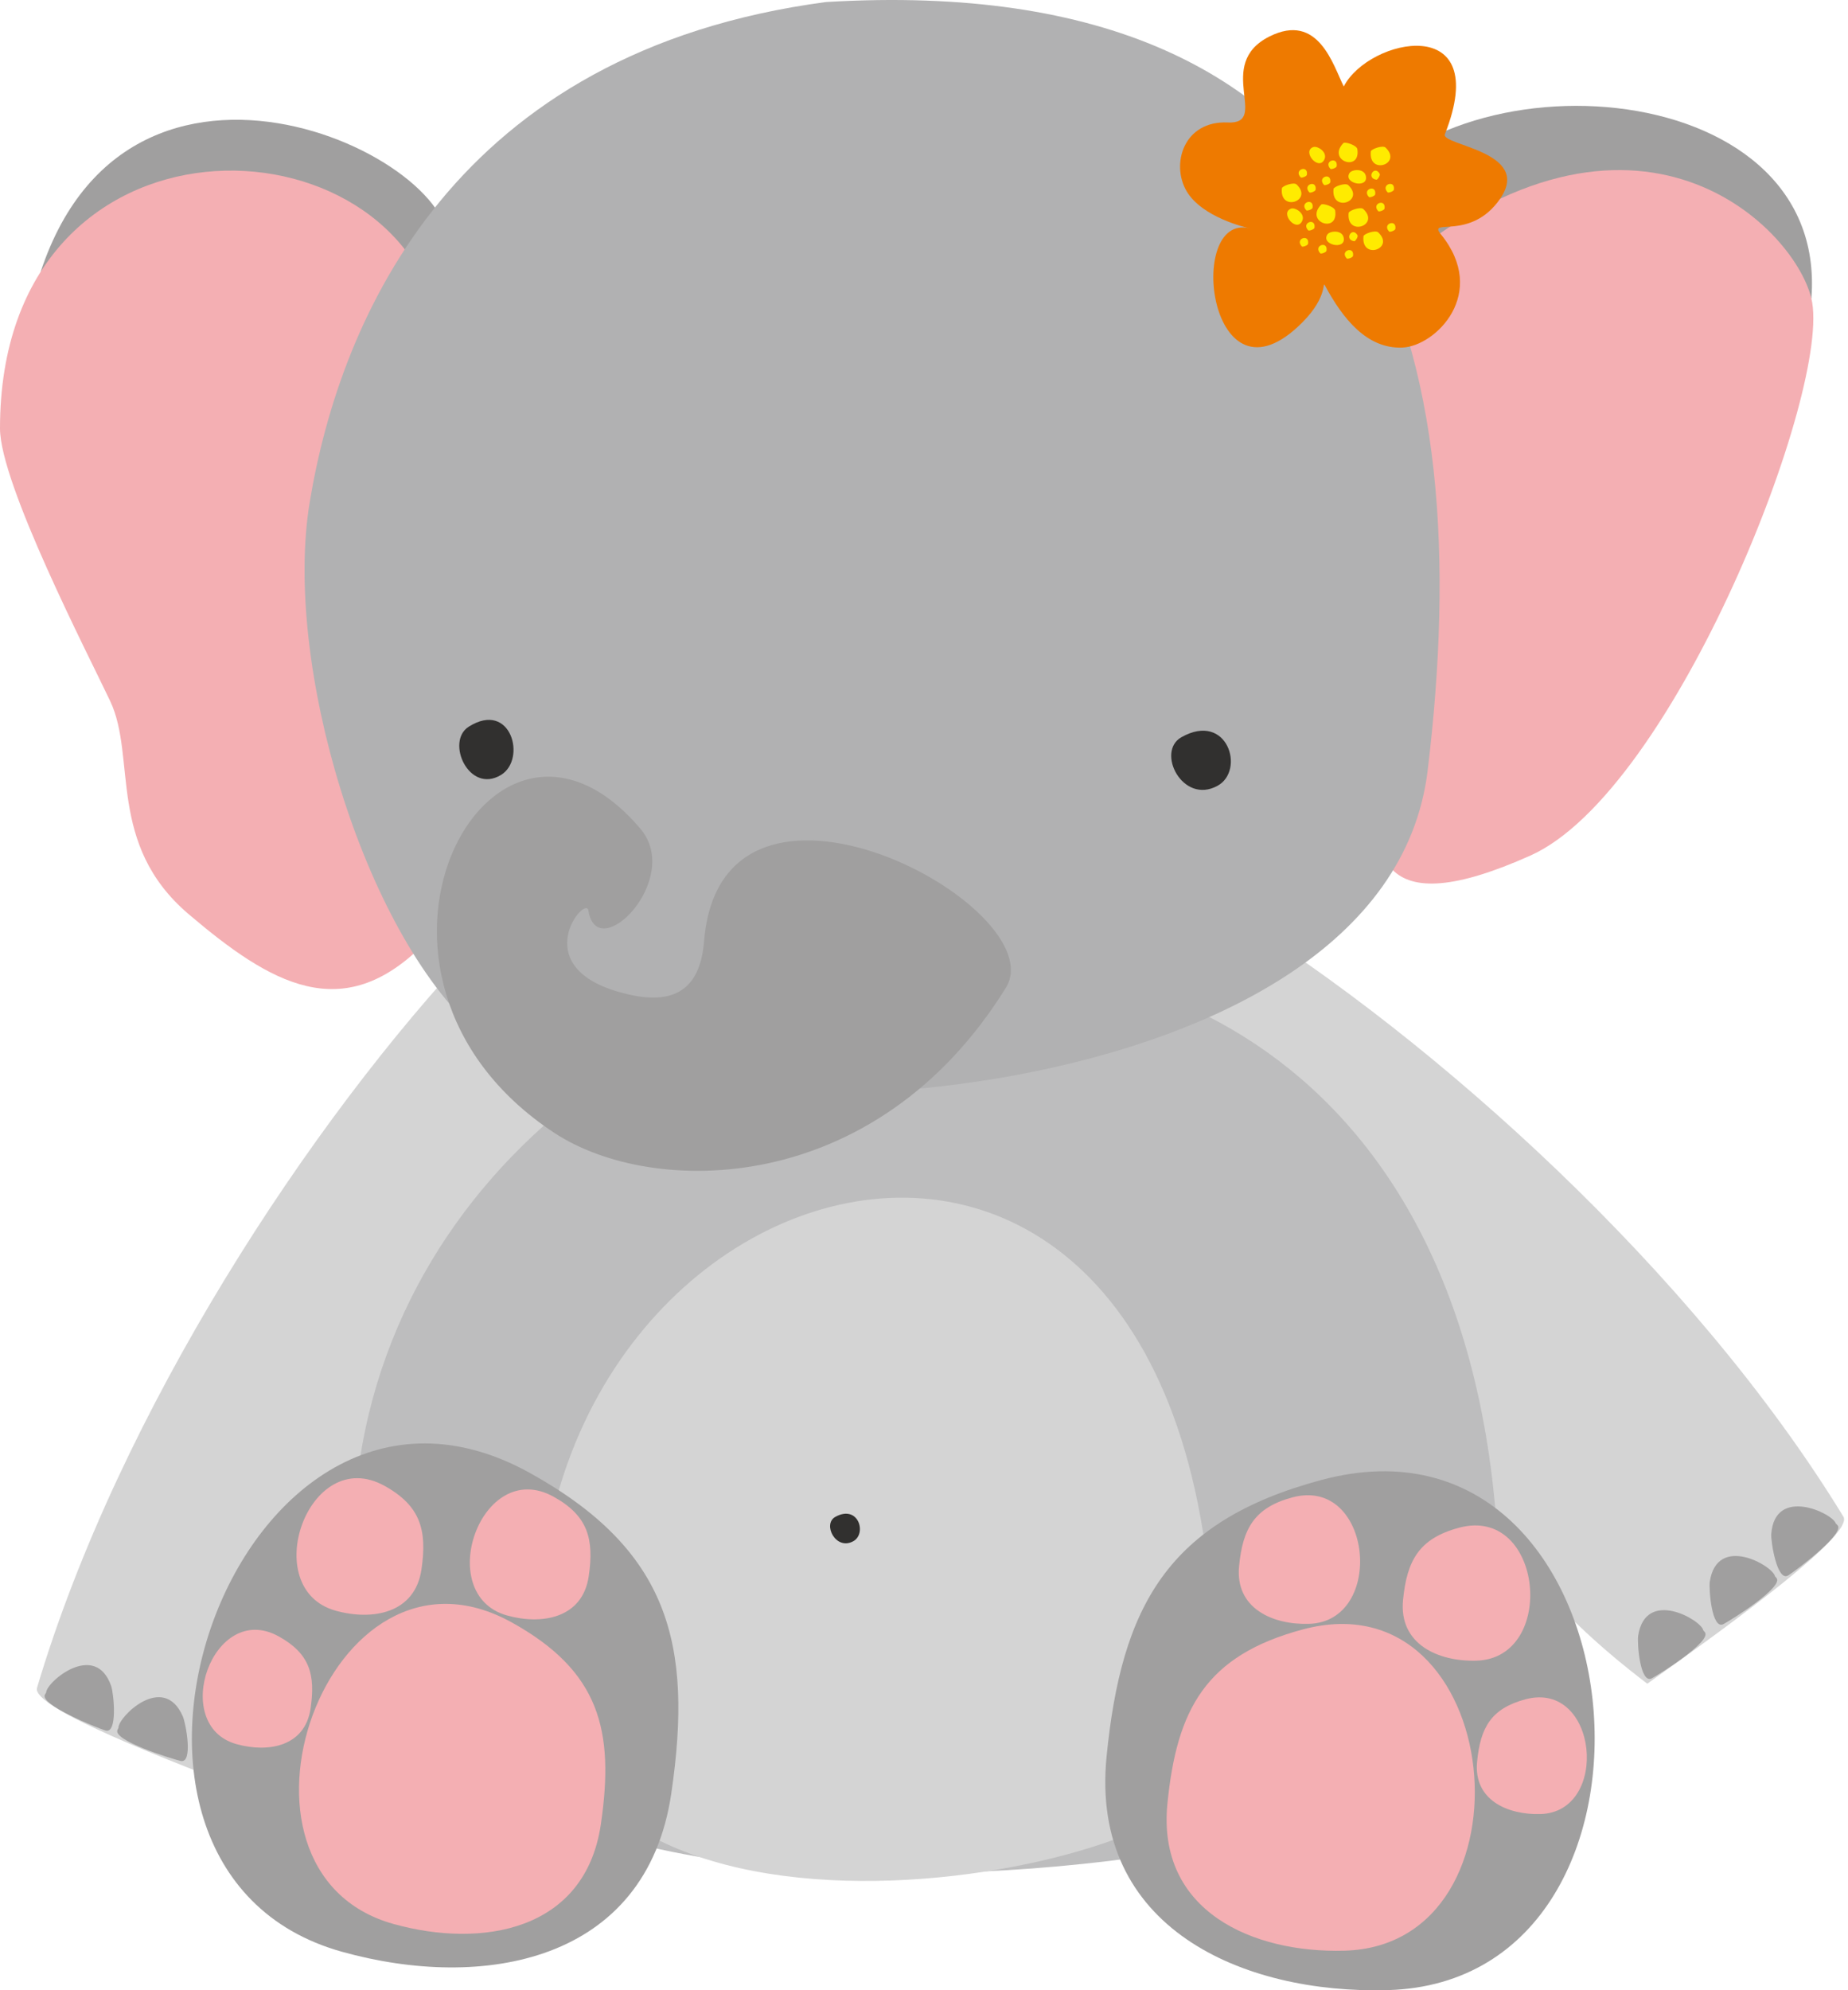 <svg width="209" height="225" viewBox="0 0 209 225" fill="none" xmlns="http://www.w3.org/2000/svg">
<path fill-rule="evenodd" clip-rule="evenodd" d="M208.479 171.454C209.681 173.416 196.816 182.855 186.3 190.343C175.339 181.971 172.813 177.144 159.15 163.115C140.526 143.996 120.322 121.951 127.477 116.771C131.106 114.139 137.594 106.861 139.107 103.158C162.15 117.438 191.53 143.716 208.479 171.454Z" fill="#D4D4D4"/>
<path fill-rule="evenodd" clip-rule="evenodd" d="M207.618 172.227C207.284 171.075 200.713 167.961 200.321 173.434C200.266 174.268 200.983 178.904 202.251 178.091C203.165 177.503 208.734 173.336 207.802 172.411L207.618 172.227Z" fill="#A09F9F"/>
<path fill-rule="evenodd" clip-rule="evenodd" d="M200.736 178.187C200.501 177.013 194.202 173.376 193.369 178.806C193.25 179.63 193.588 184.307 194.919 183.602C195.879 183.09 201.766 179.38 200.91 178.39L200.736 178.187" fill="#A09F9F"/>
<path fill-rule="evenodd" clip-rule="evenodd" d="M192.634 184.306C192.399 183.132 186.101 179.503 185.267 184.928C185.143 185.754 185.487 190.433 186.818 189.726C187.778 189.216 193.665 185.504 192.803 184.511L192.634 184.306" fill="#A09F9F"/>
<path fill-rule="evenodd" clip-rule="evenodd" d="M4.186 190.81C3.532 193.015 18.39 198.834 30.475 203.365C38.918 192.464 40.123 187.151 49.725 170.083C62.81 146.823 76.672 120.327 68.431 117.157C64.244 115.551 56.104 110.184 53.69 106.987C35.089 126.707 13.443 159.655 4.186 190.81Z" fill="#D4D4D4"/>
<path fill-rule="evenodd" clip-rule="evenodd" d="M5.22 191.335C5.247 190.135 10.796 185.438 12.582 190.628C12.852 191.421 13.347 196.085 11.91 195.628C10.877 195.295 4.424 192.693 5.088 191.562L5.22 191.335Z" fill="#A09F9F"/>
<path fill-rule="evenodd" clip-rule="evenodd" d="M13.398 195.331C13.327 194.133 18.485 189.004 20.677 194.037C21.013 194.8 21.881 199.417 20.417 199.071C19.356 198.818 12.714 196.747 13.287 195.565L13.398 195.331Z" fill="#A09F9F"/>
<path fill-rule="evenodd" clip-rule="evenodd" d="M22.803 199.164C22.73 197.97 27.887 192.843 30.079 197.871C30.412 198.636 31.281 203.245 29.816 202.907C28.761 202.66 22.119 200.584 22.687 199.402L22.803 199.164Z" fill="#A69B94"/>
<path fill-rule="evenodd" clip-rule="evenodd" d="M40.022 177.796C42.32 230.322 167.641 210.13 168.98 194.891C180.019 69.416 36.464 96.263 40.022 177.796Z" fill="#BDBDBE"/>
<path fill-rule="evenodd" clip-rule="evenodd" d="M151.747 24.772C161.932 5.426 206.908 7.672 204.859 33.748C200.599 29.864 180.541 10.927 160.619 28.765C157.447 31.609 154.909 33.733 152.123 28.442C151.297 28.313 151.689 24.886 151.747 24.772" fill="#A09F9F"/>
<path fill-rule="evenodd" clip-rule="evenodd" d="M204.86 33.748C207.27 43.774 189.336 89.451 173.086 96.718C156.016 104.345 154.112 97.377 156.263 84.643C157.956 74.632 151.47 35.771 156.097 31.672C184.11 6.894 202.847 25.36 204.86 33.748" fill="#F4AFB3"/>
<path fill-rule="evenodd" clip-rule="evenodd" d="M4.601 30.725C4.793 30.725 13.648 23.717 16.32 23.08C38.183 17.883 45.646 37.663 50.22 29.387C55.638 19.59 15.236 -1.435 4.601 30.725Z" fill="#A09F9F"/>
<path fill-rule="evenodd" clip-rule="evenodd" d="M49.728 37.097C45.394 12.379 0 10.94 0 48.437C0 54.703 10.024 74.101 12.464 79.264C15.474 85.631 12.037 95.442 21.336 103.347C30.63 111.245 38.727 115.983 47.928 106.727C55.699 98.912 59.588 71.268 57.835 61.582C56.411 53.71 49.685 36.847 49.728 37.097Z" fill="#F4AFB3"/>
<path fill-rule="evenodd" clip-rule="evenodd" d="M53.859 116.597C41.141 105.27 31.998 75.069 35.029 56.759C38.481 35.903 51.385 5.806 93.42 0.229C156.738 -3.552 167.161 40.103 161.461 87.108C159.056 106.909 137.322 117.046 116.597 121.211C114.814 121.567 113.043 121.883 111.293 122.153C109.629 122.408 107.98 122.633 106.358 122.817C101.805 123.337 97.476 123.572 93.632 123.572C86.884 123.572 66.482 127.833 53.859 116.597" fill="#B1B1B2"/>
<path fill-rule="evenodd" clip-rule="evenodd" d="M137.678 88.843C133.73 90.98 130.717 84.976 133.606 83.345C138.829 80.388 140.875 87.123 137.678 88.843Z" fill="#31302F"/>
<path fill-rule="evenodd" clip-rule="evenodd" d="M56.653 87.611C53.034 89.798 50.359 83.825 53.011 82.153C57.804 79.13 59.585 85.846 56.653 87.611Z" fill="#31302F"/>
<path fill-rule="evenodd" clip-rule="evenodd" d="M113.746 111.689C98.994 135.435 73.779 135.351 62.719 128.088C35.782 110.394 55.304 73.475 72.433 93.697C77.261 99.395 67.531 109.219 66.543 102.931C66.255 101.112 59.532 109.131 69.957 112.129C75.122 113.619 79.105 112.851 79.628 106.403C81.583 82.262 119.413 102.58 113.746 111.689Z" fill="#A09F9F"/>
<path fill-rule="evenodd" clip-rule="evenodd" d="M60.937 187.189C62.291 226.544 136.161 211.411 136.951 199.998C143.454 105.987 58.838 126.095 60.937 187.189Z" fill="#D4D4D4"/>
<path fill-rule="evenodd" clip-rule="evenodd" d="M38.683 220.647C54.536 225.069 73.104 221.945 75.922 202.73C78.403 185.812 75.645 175.217 59.895 166.499C26.783 148.178 4.763 211.206 38.683 220.647Z" fill="#A09F9F"/>
<path fill-rule="evenodd" clip-rule="evenodd" d="M44.51 217.505C54.491 220.286 66.182 218.321 67.955 206.226C69.52 195.565 67.783 188.901 57.865 183.407C37.014 171.873 23.151 211.56 44.51 217.505Z" fill="#F4AFB3"/>
<path fill-rule="evenodd" clip-rule="evenodd" d="M57.349 182.628C61.276 183.726 65.885 182.951 66.583 178.188C67.196 173.993 66.512 171.364 62.61 169.204C54.397 164.661 48.939 180.286 57.349 182.628" fill="#F4AFB3"/>
<path fill-rule="evenodd" clip-rule="evenodd" d="M37.958 182.086C42.093 183.238 46.932 182.422 47.667 177.419C48.308 173.01 47.591 170.249 43.489 167.974C34.859 163.2 29.121 179.627 37.958 182.086Z" fill="#F4AFB3"/>
<path fill-rule="evenodd" clip-rule="evenodd" d="M26.748 197.172C30.316 198.167 34.491 197.462 35.125 193.144C35.683 189.338 35.062 186.956 31.523 184.994C24.073 180.872 19.12 195.05 26.748 197.172Z" fill="#F4AFB3"/>
<path fill-rule="evenodd" clip-rule="evenodd" d="M156.953 224.98C140.506 225.438 123.244 217.929 125.146 198.603C126.823 181.584 132.058 171.969 149.444 167.309C186.002 157.525 192.154 224.003 156.953 224.98" fill="#A09F9F"/>
<path fill-rule="evenodd" clip-rule="evenodd" d="M152.063 220.523C141.701 220.816 130.834 216.083 132.028 203.917C133.087 193.199 136.382 187.143 147.331 184.208C170.349 178.048 174.228 219.909 152.063 220.523Z" fill="#F4AFB3"/>
<path fill-rule="evenodd" clip-rule="evenodd" d="M148.02 183.576C143.944 183.693 139.66 181.831 140.135 177.038C140.547 172.818 141.85 170.436 146.159 169.279C155.223 166.852 156.748 183.339 148.02 183.576" fill="#F4AFB3"/>
<path fill-rule="evenodd" clip-rule="evenodd" d="M166.967 187.739C162.681 187.855 158.18 185.893 158.678 180.859C159.117 176.422 160.481 173.919 165.012 172.707C174.536 170.153 176.14 187.479 166.967 187.739" fill="#F4AFB3"/>
<path fill-rule="evenodd" clip-rule="evenodd" d="M174.207 205.079C170.504 205.18 166.623 203.491 167.054 199.147C167.428 195.321 168.608 193.156 172.517 192.105C180.735 189.908 182.119 204.86 174.207 205.079" fill="#F4AFB3"/>
<path fill-rule="evenodd" clip-rule="evenodd" d="M96.488 174.242C94.516 175.313 93.01 172.31 94.453 171.492C97.067 170.017 98.087 173.381 96.488 174.242Z" fill="#31302F"/>
<path fill-rule="evenodd" clip-rule="evenodd" d="M141.311 25.811C134.038 24.038 136.727 47.063 147.292 36.448C150.295 33.438 149.479 31.602 149.875 32.329C151.85 35.981 154.56 39.446 158.589 39.294C162.326 39.158 168.395 33.18 162.95 26.477C161.402 24.576 166.324 27.308 169.656 22.469C173.358 17.095 162.915 16.441 163.41 15.175C168.903 1.265 154.783 4.293 151.974 9.776C150.777 7.409 149.12 1.328 143.551 4.134C137.293 7.286 143.685 14.072 138.854 13.847C133.904 13.617 132.386 18.519 134.199 21.613C135.939 24.57 140.9 25.717 141.311 25.811" fill="#EE7A00"/>
<path fill-rule="evenodd" clip-rule="evenodd" d="M146.022 23.58C144.726 24.04 146.54 26.245 147.229 25.06C147.737 24.192 146.499 23.411 146.022 23.58Z" fill="#FFEB00"/>
<path fill-rule="evenodd" clip-rule="evenodd" d="M149.417 23.131C147.518 25.116 151.392 26.459 151.003 23.81C150.935 23.373 149.599 22.941 149.417 23.131Z" fill="#FFEB00"/>
<path fill-rule="evenodd" clip-rule="evenodd" d="M147.959 26.045C147.113 25.166 148.838 24.565 148.664 25.747C148.634 25.939 148.04 26.131 147.959 26.045Z" fill="#FFEB00"/>
<path fill-rule="evenodd" clip-rule="evenodd" d="M150.118 26.512C149.371 27.664 152.157 28.3 151.977 26.936C151.846 25.939 150.391 26.083 150.118 26.512Z" fill="#FFEB00"/>
<path fill-rule="evenodd" clip-rule="evenodd" d="M152.525 24.075C152.242 26.803 156.126 25.492 154.194 23.638C153.874 23.33 152.553 23.807 152.525 24.075Z" fill="#FFEB00"/>
<path fill-rule="evenodd" clip-rule="evenodd" d="M153.159 27.273C151.952 27.088 152.944 25.56 153.53 26.603C153.624 26.773 153.275 27.285 153.159 27.273Z" fill="#FFEB00"/>
<path fill-rule="evenodd" clip-rule="evenodd" d="M152.319 29.227C151.47 28.343 153.195 27.75 153.021 28.927C152.99 29.124 152.397 29.313 152.319 29.227Z" fill="#FFEB00"/>
<path fill-rule="evenodd" clip-rule="evenodd" d="M150.815 21.361C150.535 24.091 154.419 22.78 152.485 20.931C152.161 20.621 150.846 21.093 150.815 21.361Z" fill="#FFEB00"/>
<path fill-rule="evenodd" clip-rule="evenodd" d="M149.323 28.644C148.474 27.76 150.202 27.164 150.022 28.338C150 28.535 149.401 28.727 149.323 28.644Z" fill="#FFEB00"/>
<path fill-rule="evenodd" clip-rule="evenodd" d="M147.235 27.864C146.389 26.977 148.111 26.384 147.937 27.561C147.906 27.755 147.315 27.947 147.235 27.864Z" fill="#FFEB00"/>
<path fill-rule="evenodd" clip-rule="evenodd" d="M147.744 23.782C146.901 22.901 148.623 22.302 148.446 23.482C148.421 23.679 147.825 23.868 147.744 23.782Z" fill="#FFEB00"/>
<path fill-rule="evenodd" clip-rule="evenodd" d="M148.086 21.752C147.242 20.87 148.962 20.274 148.79 21.451C148.76 21.645 148.167 21.843 148.086 21.752Z" fill="#FFEB00"/>
<path fill-rule="evenodd" clip-rule="evenodd" d="M148.529 16.625C147.234 17.084 149.045 19.289 149.742 18.105C150.247 17.238 149.012 16.456 148.529 16.625Z" fill="#FFEB00"/>
<path fill-rule="evenodd" clip-rule="evenodd" d="M151.927 16.178C150.028 18.163 153.907 19.509 153.51 16.86C153.445 16.418 152.111 15.986 151.927 16.178Z" fill="#FFEB00"/>
<path fill-rule="evenodd" clip-rule="evenodd" d="M150.467 19.093C149.623 18.211 151.346 17.615 151.171 18.794C151.141 18.989 150.548 19.178 150.467 19.093Z" fill="#FFEB00"/>
<path fill-rule="evenodd" clip-rule="evenodd" d="M152.627 19.557C151.885 20.711 154.668 21.347 154.486 19.981C154.357 18.983 152.9 19.128 152.627 19.557Z" fill="#FFEB00"/>
<path fill-rule="evenodd" clip-rule="evenodd" d="M155.033 17.12C154.751 19.85 158.637 18.541 156.703 16.685C156.379 16.38 155.061 16.857 155.033 17.12Z" fill="#FFEB00"/>
<path fill-rule="evenodd" clip-rule="evenodd" d="M155.67 20.317C154.46 20.138 155.455 18.61 156.036 19.646C156.137 19.82 155.786 20.335 155.67 20.317Z" fill="#FFEB00"/>
<path fill-rule="evenodd" clip-rule="evenodd" d="M154.824 22.277C153.98 21.396 155.7 20.792 155.528 21.974C155.495 22.171 154.907 22.363 154.824 22.277Z" fill="#FFEB00"/>
<path fill-rule="evenodd" clip-rule="evenodd" d="M144.975 21.289C144.689 24.019 148.573 22.711 146.641 20.855C146.318 20.547 145.002 21.024 144.975 21.289Z" fill="#FFEB00"/>
<path fill-rule="evenodd" clip-rule="evenodd" d="M155.884 23.881C155.038 22.999 156.763 22.403 156.586 23.578C156.558 23.777 155.962 23.964 155.884 23.881Z" fill="#FFEB00"/>
<path fill-rule="evenodd" clip-rule="evenodd" d="M149.742 20.908C148.901 20.026 150.624 19.428 150.447 20.61C150.417 20.804 149.823 20.994 149.742 20.908Z" fill="#FFEB00"/>
<path fill-rule="evenodd" clip-rule="evenodd" d="M147.105 20.057C146.257 19.178 147.982 18.577 147.805 19.756C147.78 19.951 147.184 20.143 147.105 20.057Z" fill="#FFEB00"/>
<path fill-rule="evenodd" clip-rule="evenodd" d="M154.203 26.707C153.918 29.437 157.807 28.124 155.875 26.273C155.549 25.962 154.231 26.439 154.203 26.707Z" fill="#FFEB00"/>
<path fill-rule="evenodd" clip-rule="evenodd" d="M156.938 21.749C156.089 20.863 157.816 20.267 157.642 21.446C157.612 21.638 157.021 21.835 156.938 21.749Z" fill="#FFEB00"/>
<path fill-rule="evenodd" clip-rule="evenodd" d="M157.105 26.179C156.259 25.295 157.984 24.699 157.807 25.878C157.777 26.075 157.186 26.265 157.105 26.179Z" fill="#FFEB00"/>
</svg>
